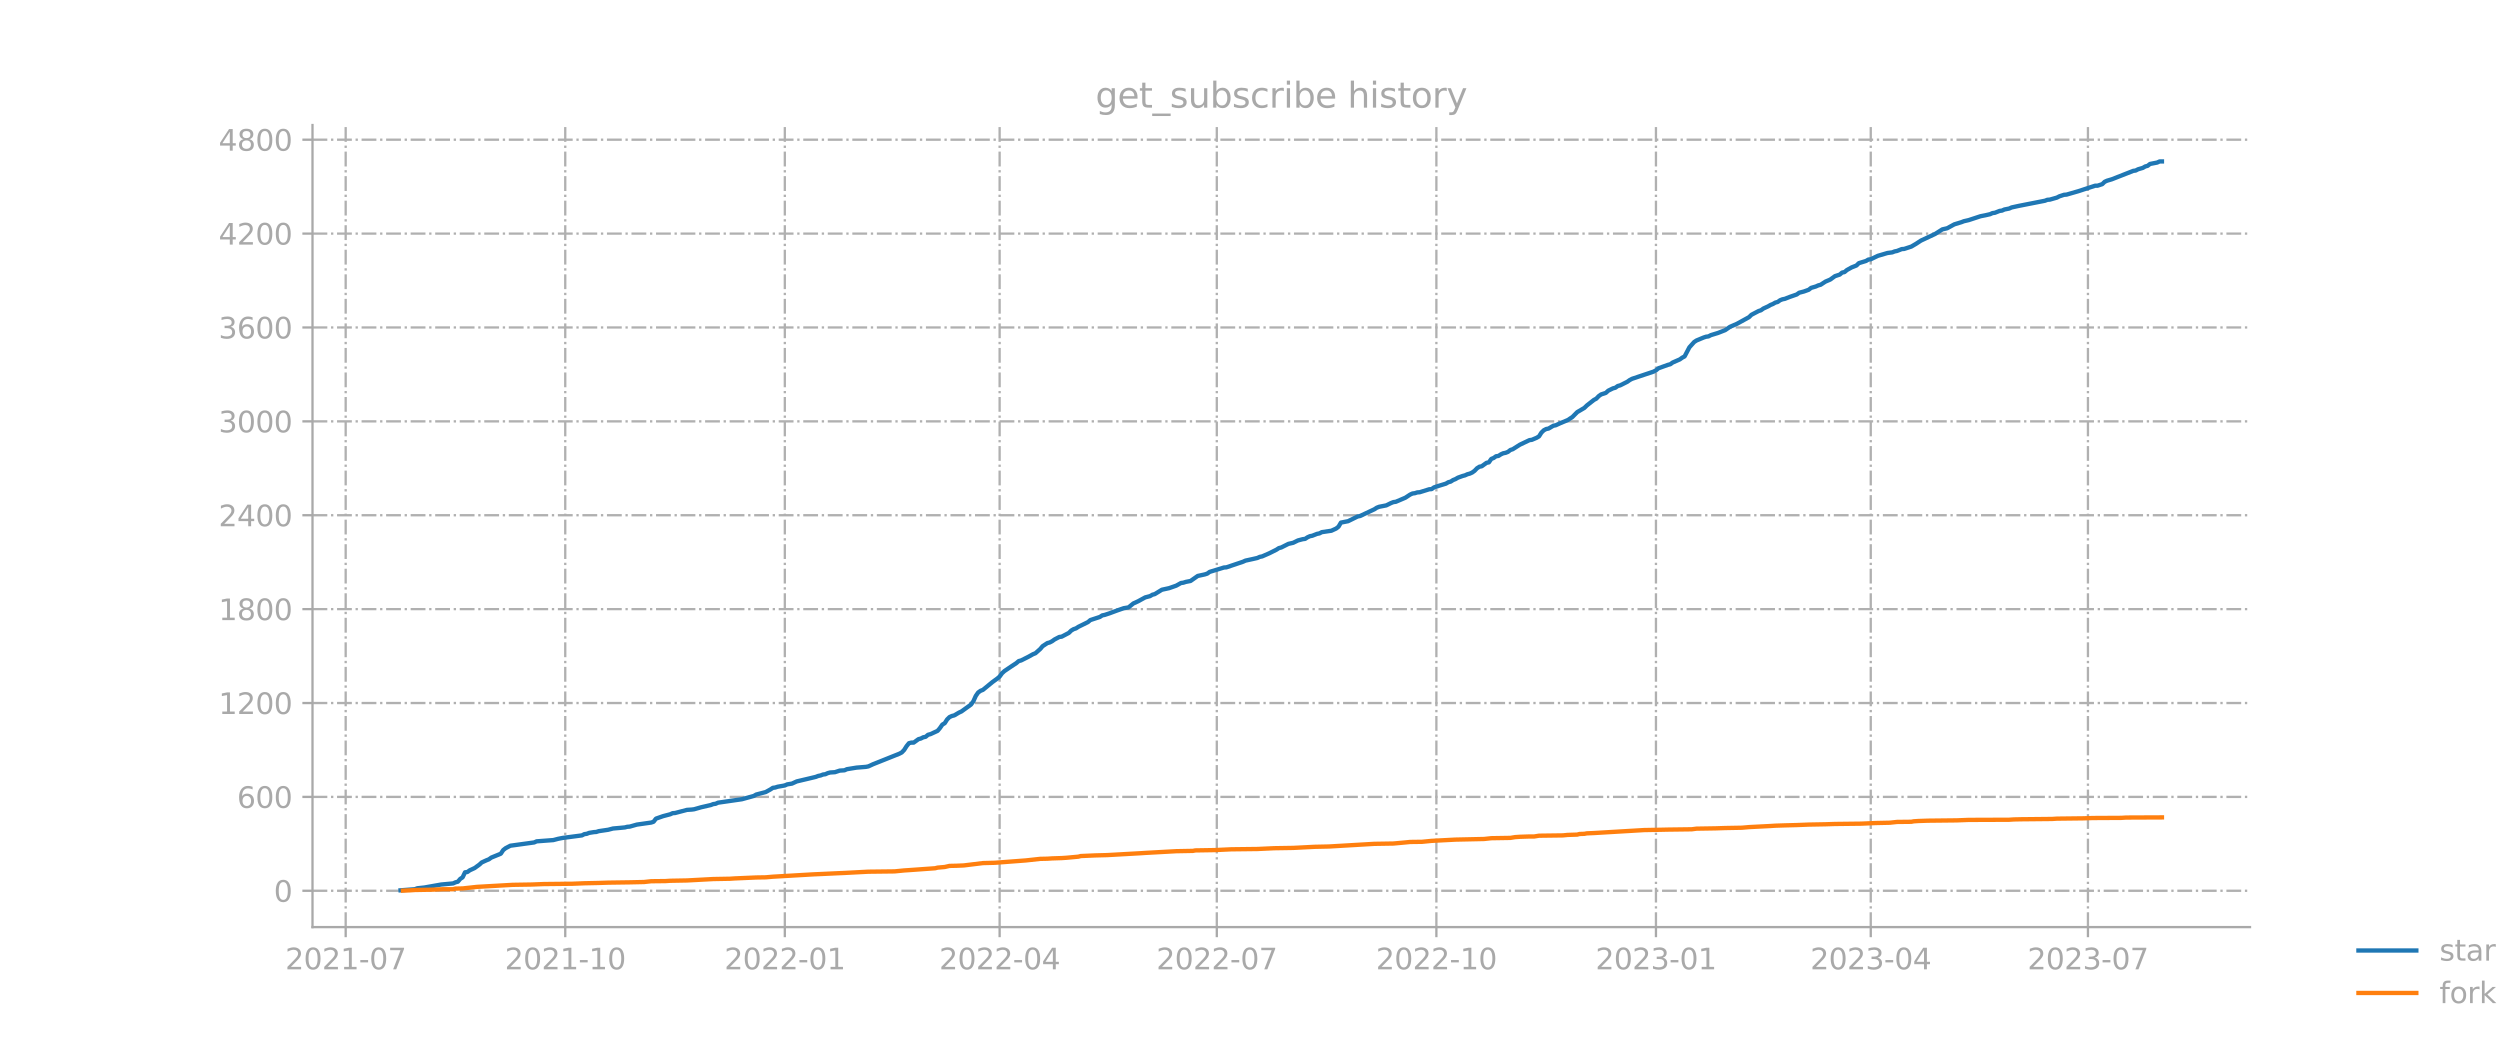 <?xml version="1.0" encoding="utf-8" standalone="no"?>
<!DOCTYPE svg PUBLIC "-//W3C//DTD SVG 1.1//EN"
  "http://www.w3.org/Graphics/SVG/1.1/DTD/svg11.dtd">
<svg xmlns:xlink="http://www.w3.org/1999/xlink" width="864pt" height="360pt" viewBox="0 0 864 360" xmlns="http://www.w3.org/2000/svg" version="1.1">
 <defs>
  <style type="text/css">*{stroke-linejoin: round; stroke-linecap: butt}</style>
 </defs>
 <g id="figure_1">
  <g id="patch_1">
   <path d="M 0 360 
L 864 360 
L 864 0 
L 0 0 
L 0 360 
z
" style="fill: none; opacity: 0"/>
  </g>
  <g id="axes_1">
   <g id="patch_2">
    <path d="M 108 320.4 
L 777.6 320.4 
L 777.6 43.2 
L 108 43.2 
L 108 320.4 
z
" style="fill: none; opacity: 0"/>
   </g>
   <g id="matplotlib.axis_1">
    <g id="xtick_1">
     <g id="line2d_1">
      <path d="M 119.465 320.4 
L 119.465 43.2 
" clip-path="url(#p513edd21d3)" style="fill: none; stroke-dasharray: 5.12,1.28,0.8,1.28; stroke-dashoffset: 0; stroke: #b0b0b0; stroke-width: 0.8"/>
     </g>
     <g id="line2d_2">
      <defs>
       <path id="m9a3070b8a8" d="M 0 0 
L 0 3.5 
" style="stroke: #a9a9a9; stroke-width: 0.8"/>
      </defs>
      <g>
       <use xlink:href="#m9a3070b8a8" x="119.465" y="320.4" style="fill: #a9a9a9; stroke: #a9a9a9; stroke-width: 0.8"/>
      </g>
     </g>
     <g id="text_1">
      <!-- 2021-07 -->
      <g style="fill: #a9a9a9" transform="translate(98.574 334.998) scale(0.1 -0.1)">
       <defs>
        <path id="DejaVuSans-32" d="M 1228 531 
L 3431 531 
L 3431 0 
L 469 0 
L 469 531 
Q 828 903 1448 1529 
Q 2069 2156 2228 2338 
Q 2531 2678 2651 2914 
Q 2772 3150 2772 3378 
Q 2772 3750 2511 3984 
Q 2250 4219 1831 4219 
Q 1534 4219 1204 4116 
Q 875 4013 500 3803 
L 500 4441 
Q 881 4594 1212 4672 
Q 1544 4750 1819 4750 
Q 2544 4750 2975 4387 
Q 3406 4025 3406 3419 
Q 3406 3131 3298 2873 
Q 3191 2616 2906 2266 
Q 2828 2175 2409 1742 
Q 1991 1309 1228 531 
z
" transform="scale(0.016)"/>
        <path id="DejaVuSans-30" d="M 2034 4250 
Q 1547 4250 1301 3770 
Q 1056 3291 1056 2328 
Q 1056 1369 1301 889 
Q 1547 409 2034 409 
Q 2525 409 2770 889 
Q 3016 1369 3016 2328 
Q 3016 3291 2770 3770 
Q 2525 4250 2034 4250 
z
M 2034 4750 
Q 2819 4750 3233 4129 
Q 3647 3509 3647 2328 
Q 3647 1150 3233 529 
Q 2819 -91 2034 -91 
Q 1250 -91 836 529 
Q 422 1150 422 2328 
Q 422 3509 836 4129 
Q 1250 4750 2034 4750 
z
" transform="scale(0.016)"/>
        <path id="DejaVuSans-31" d="M 794 531 
L 1825 531 
L 1825 4091 
L 703 3866 
L 703 4441 
L 1819 4666 
L 2450 4666 
L 2450 531 
L 3481 531 
L 3481 0 
L 794 0 
L 794 531 
z
" transform="scale(0.016)"/>
        <path id="DejaVuSans-2d" d="M 313 2009 
L 1997 2009 
L 1997 1497 
L 313 1497 
L 313 2009 
z
" transform="scale(0.016)"/>
        <path id="DejaVuSans-37" d="M 525 4666 
L 3525 4666 
L 3525 4397 
L 1831 0 
L 1172 0 
L 2766 4134 
L 525 4134 
L 525 4666 
z
" transform="scale(0.016)"/>
       </defs>
       <use xlink:href="#DejaVuSans-32"/>
       <use xlink:href="#DejaVuSans-30" x="63.623"/>
       <use xlink:href="#DejaVuSans-32" x="127.246"/>
       <use xlink:href="#DejaVuSans-31" x="190.869"/>
       <use xlink:href="#DejaVuSans-2d" x="254.492"/>
       <use xlink:href="#DejaVuSans-30" x="290.576"/>
       <use xlink:href="#DejaVuSans-37" x="354.199"/>
      </g>
     </g>
    </g>
    <g id="xtick_2">
     <g id="line2d_3">
      <path d="M 195.35 320.4 
L 195.35 43.2 
" clip-path="url(#p513edd21d3)" style="fill: none; stroke-dasharray: 5.12,1.28,0.8,1.28; stroke-dashoffset: 0; stroke: #b0b0b0; stroke-width: 0.8"/>
     </g>
     <g id="line2d_4">
      <g>
       <use xlink:href="#m9a3070b8a8" x="195.35" y="320.4" style="fill: #a9a9a9; stroke: #a9a9a9; stroke-width: 0.8"/>
      </g>
     </g>
     <g id="text_2">
      <!-- 2021-10 -->
      <g style="fill: #a9a9a9" transform="translate(174.458 334.998) scale(0.1 -0.1)">
       <use xlink:href="#DejaVuSans-32"/>
       <use xlink:href="#DejaVuSans-30" x="63.623"/>
       <use xlink:href="#DejaVuSans-32" x="127.246"/>
       <use xlink:href="#DejaVuSans-31" x="190.869"/>
       <use xlink:href="#DejaVuSans-2d" x="254.492"/>
       <use xlink:href="#DejaVuSans-31" x="290.576"/>
       <use xlink:href="#DejaVuSans-30" x="354.199"/>
      </g>
     </g>
    </g>
    <g id="xtick_3">
     <g id="line2d_5">
      <path d="M 271.235 320.4 
L 271.235 43.2 
" clip-path="url(#p513edd21d3)" style="fill: none; stroke-dasharray: 5.12,1.28,0.8,1.28; stroke-dashoffset: 0; stroke: #b0b0b0; stroke-width: 0.8"/>
     </g>
     <g id="line2d_6">
      <g>
       <use xlink:href="#m9a3070b8a8" x="271.235" y="320.4" style="fill: #a9a9a9; stroke: #a9a9a9; stroke-width: 0.8"/>
      </g>
     </g>
     <g id="text_3">
      <!-- 2022-01 -->
      <g style="fill: #a9a9a9" transform="translate(250.343 334.998) scale(0.1 -0.1)">
       <use xlink:href="#DejaVuSans-32"/>
       <use xlink:href="#DejaVuSans-30" x="63.623"/>
       <use xlink:href="#DejaVuSans-32" x="127.246"/>
       <use xlink:href="#DejaVuSans-32" x="190.869"/>
       <use xlink:href="#DejaVuSans-2d" x="254.492"/>
       <use xlink:href="#DejaVuSans-30" x="290.576"/>
       <use xlink:href="#DejaVuSans-31" x="354.199"/>
      </g>
     </g>
    </g>
    <g id="xtick_4">
     <g id="line2d_7">
      <path d="M 345.47 320.4 
L 345.47 43.2 
" clip-path="url(#p513edd21d3)" style="fill: none; stroke-dasharray: 5.12,1.28,0.8,1.28; stroke-dashoffset: 0; stroke: #b0b0b0; stroke-width: 0.8"/>
     </g>
     <g id="line2d_8">
      <g>
       <use xlink:href="#m9a3070b8a8" x="345.47" y="320.4" style="fill: #a9a9a9; stroke: #a9a9a9; stroke-width: 0.8"/>
      </g>
     </g>
     <g id="text_4">
      <!-- 2022-04 -->
      <g style="fill: #a9a9a9" transform="translate(324.578 334.998) scale(0.1 -0.1)">
       <defs>
        <path id="DejaVuSans-34" d="M 2419 4116 
L 825 1625 
L 2419 1625 
L 2419 4116 
z
M 2253 4666 
L 3047 4666 
L 3047 1625 
L 3713 1625 
L 3713 1100 
L 3047 1100 
L 3047 0 
L 2419 0 
L 2419 1100 
L 313 1100 
L 313 1709 
L 2253 4666 
z
" transform="scale(0.016)"/>
       </defs>
       <use xlink:href="#DejaVuSans-32"/>
       <use xlink:href="#DejaVuSans-30" x="63.623"/>
       <use xlink:href="#DejaVuSans-32" x="127.246"/>
       <use xlink:href="#DejaVuSans-32" x="190.869"/>
       <use xlink:href="#DejaVuSans-2d" x="254.492"/>
       <use xlink:href="#DejaVuSans-30" x="290.576"/>
       <use xlink:href="#DejaVuSans-34" x="354.199"/>
      </g>
     </g>
    </g>
    <g id="xtick_5">
     <g id="line2d_9">
      <path d="M 420.529 320.4 
L 420.529 43.2 
" clip-path="url(#p513edd21d3)" style="fill: none; stroke-dasharray: 5.12,1.28,0.8,1.28; stroke-dashoffset: 0; stroke: #b0b0b0; stroke-width: 0.8"/>
     </g>
     <g id="line2d_10">
      <g>
       <use xlink:href="#m9a3070b8a8" x="420.529" y="320.4" style="fill: #a9a9a9; stroke: #a9a9a9; stroke-width: 0.8"/>
      </g>
     </g>
     <g id="text_5">
      <!-- 2022-07 -->
      <g style="fill: #a9a9a9" transform="translate(399.638 334.998) scale(0.1 -0.1)">
       <use xlink:href="#DejaVuSans-32"/>
       <use xlink:href="#DejaVuSans-30" x="63.623"/>
       <use xlink:href="#DejaVuSans-32" x="127.246"/>
       <use xlink:href="#DejaVuSans-32" x="190.869"/>
       <use xlink:href="#DejaVuSans-2d" x="254.492"/>
       <use xlink:href="#DejaVuSans-30" x="290.576"/>
       <use xlink:href="#DejaVuSans-37" x="354.199"/>
      </g>
     </g>
    </g>
    <g id="xtick_6">
     <g id="line2d_11">
      <path d="M 496.414 320.4 
L 496.414 43.2 
" clip-path="url(#p513edd21d3)" style="fill: none; stroke-dasharray: 5.12,1.28,0.8,1.28; stroke-dashoffset: 0; stroke: #b0b0b0; stroke-width: 0.8"/>
     </g>
     <g id="line2d_12">
      <g>
       <use xlink:href="#m9a3070b8a8" x="496.414" y="320.4" style="fill: #a9a9a9; stroke: #a9a9a9; stroke-width: 0.8"/>
      </g>
     </g>
     <g id="text_6">
      <!-- 2022-10 -->
      <g style="fill: #a9a9a9" transform="translate(475.523 334.998) scale(0.1 -0.1)">
       <use xlink:href="#DejaVuSans-32"/>
       <use xlink:href="#DejaVuSans-30" x="63.623"/>
       <use xlink:href="#DejaVuSans-32" x="127.246"/>
       <use xlink:href="#DejaVuSans-32" x="190.869"/>
       <use xlink:href="#DejaVuSans-2d" x="254.492"/>
       <use xlink:href="#DejaVuSans-31" x="290.576"/>
       <use xlink:href="#DejaVuSans-30" x="354.199"/>
      </g>
     </g>
    </g>
    <g id="xtick_7">
     <g id="line2d_13">
      <path d="M 572.299 320.4 
L 572.299 43.2 
" clip-path="url(#p513edd21d3)" style="fill: none; stroke-dasharray: 5.12,1.28,0.8,1.28; stroke-dashoffset: 0; stroke: #b0b0b0; stroke-width: 0.8"/>
     </g>
     <g id="line2d_14">
      <g>
       <use xlink:href="#m9a3070b8a8" x="572.299" y="320.4" style="fill: #a9a9a9; stroke: #a9a9a9; stroke-width: 0.8"/>
      </g>
     </g>
     <g id="text_7">
      <!-- 2023-01 -->
      <g style="fill: #a9a9a9" transform="translate(551.407 334.998) scale(0.1 -0.1)">
       <defs>
        <path id="DejaVuSans-33" d="M 2597 2516 
Q 3050 2419 3304 2112 
Q 3559 1806 3559 1356 
Q 3559 666 3084 287 
Q 2609 -91 1734 -91 
Q 1441 -91 1130 -33 
Q 819 25 488 141 
L 488 750 
Q 750 597 1062 519 
Q 1375 441 1716 441 
Q 2309 441 2620 675 
Q 2931 909 2931 1356 
Q 2931 1769 2642 2001 
Q 2353 2234 1838 2234 
L 1294 2234 
L 1294 2753 
L 1863 2753 
Q 2328 2753 2575 2939 
Q 2822 3125 2822 3475 
Q 2822 3834 2567 4026 
Q 2313 4219 1838 4219 
Q 1578 4219 1281 4162 
Q 984 4106 628 3988 
L 628 4550 
Q 988 4650 1302 4700 
Q 1616 4750 1894 4750 
Q 2613 4750 3031 4423 
Q 3450 4097 3450 3541 
Q 3450 3153 3228 2886 
Q 3006 2619 2597 2516 
z
" transform="scale(0.016)"/>
       </defs>
       <use xlink:href="#DejaVuSans-32"/>
       <use xlink:href="#DejaVuSans-30" x="63.623"/>
       <use xlink:href="#DejaVuSans-32" x="127.246"/>
       <use xlink:href="#DejaVuSans-33" x="190.869"/>
       <use xlink:href="#DejaVuSans-2d" x="254.492"/>
       <use xlink:href="#DejaVuSans-30" x="290.576"/>
       <use xlink:href="#DejaVuSans-31" x="354.199"/>
      </g>
     </g>
    </g>
    <g id="xtick_8">
     <g id="line2d_15">
      <path d="M 646.534 320.4 
L 646.534 43.2 
" clip-path="url(#p513edd21d3)" style="fill: none; stroke-dasharray: 5.12,1.28,0.8,1.28; stroke-dashoffset: 0; stroke: #b0b0b0; stroke-width: 0.8"/>
     </g>
     <g id="line2d_16">
      <g>
       <use xlink:href="#m9a3070b8a8" x="646.534" y="320.4" style="fill: #a9a9a9; stroke: #a9a9a9; stroke-width: 0.8"/>
      </g>
     </g>
     <g id="text_8">
      <!-- 2023-04 -->
      <g style="fill: #a9a9a9" transform="translate(625.643 334.998) scale(0.1 -0.1)">
       <use xlink:href="#DejaVuSans-32"/>
       <use xlink:href="#DejaVuSans-30" x="63.623"/>
       <use xlink:href="#DejaVuSans-32" x="127.246"/>
       <use xlink:href="#DejaVuSans-33" x="190.869"/>
       <use xlink:href="#DejaVuSans-2d" x="254.492"/>
       <use xlink:href="#DejaVuSans-30" x="290.576"/>
       <use xlink:href="#DejaVuSans-34" x="354.199"/>
      </g>
     </g>
    </g>
    <g id="xtick_9">
     <g id="line2d_17">
      <path d="M 721.594 320.4 
L 721.594 43.2 
" clip-path="url(#p513edd21d3)" style="fill: none; stroke-dasharray: 5.12,1.28,0.8,1.28; stroke-dashoffset: 0; stroke: #b0b0b0; stroke-width: 0.8"/>
     </g>
     <g id="line2d_18">
      <g>
       <use xlink:href="#m9a3070b8a8" x="721.594" y="320.4" style="fill: #a9a9a9; stroke: #a9a9a9; stroke-width: 0.8"/>
      </g>
     </g>
     <g id="text_9">
      <!-- 2023-07 -->
      <g style="fill: #a9a9a9" transform="translate(700.702 334.998) scale(0.1 -0.1)">
       <use xlink:href="#DejaVuSans-32"/>
       <use xlink:href="#DejaVuSans-30" x="63.623"/>
       <use xlink:href="#DejaVuSans-32" x="127.246"/>
       <use xlink:href="#DejaVuSans-33" x="190.869"/>
       <use xlink:href="#DejaVuSans-2d" x="254.492"/>
       <use xlink:href="#DejaVuSans-30" x="290.576"/>
       <use xlink:href="#DejaVuSans-37" x="354.199"/>
      </g>
     </g>
    </g>
   </g>
   <g id="matplotlib.axis_2">
    <g id="ytick_1">
     <g id="line2d_19">
      <path d="M 108 307.854 
L 777.6 307.854 
" clip-path="url(#p513edd21d3)" style="fill: none; stroke-dasharray: 5.12,1.28,0.8,1.28; stroke-dashoffset: 0; stroke: #b0b0b0; stroke-width: 0.8"/>
     </g>
     <g id="line2d_20">
      <defs>
       <path id="m68b434132a" d="M 0 0 
L -3.5 0 
" style="stroke: #a9a9a9; stroke-width: 0.8"/>
      </defs>
      <g>
       <use xlink:href="#m68b434132a" x="108" y="307.854" style="fill: #a9a9a9; stroke: #a9a9a9; stroke-width: 0.8"/>
      </g>
     </g>
     <g id="text_10">
      <!-- 0 -->
      <g style="fill: #a9a9a9" transform="translate(94.638 311.653) scale(0.1 -0.1)">
       <use xlink:href="#DejaVuSans-30"/>
      </g>
     </g>
    </g>
    <g id="ytick_2">
     <g id="line2d_21">
      <path d="M 108 275.408 
L 777.6 275.408 
" clip-path="url(#p513edd21d3)" style="fill: none; stroke-dasharray: 5.12,1.28,0.8,1.28; stroke-dashoffset: 0; stroke: #b0b0b0; stroke-width: 0.8"/>
     </g>
     <g id="line2d_22">
      <g>
       <use xlink:href="#m68b434132a" x="108" y="275.408" style="fill: #a9a9a9; stroke: #a9a9a9; stroke-width: 0.8"/>
      </g>
     </g>
     <g id="text_11">
      <!-- 600 -->
      <g style="fill: #a9a9a9" transform="translate(81.912 279.207) scale(0.1 -0.1)">
       <defs>
        <path id="DejaVuSans-36" d="M 2113 2584 
Q 1688 2584 1439 2293 
Q 1191 2003 1191 1497 
Q 1191 994 1439 701 
Q 1688 409 2113 409 
Q 2538 409 2786 701 
Q 3034 994 3034 1497 
Q 3034 2003 2786 2293 
Q 2538 2584 2113 2584 
z
M 3366 4563 
L 3366 3988 
Q 3128 4100 2886 4159 
Q 2644 4219 2406 4219 
Q 1781 4219 1451 3797 
Q 1122 3375 1075 2522 
Q 1259 2794 1537 2939 
Q 1816 3084 2150 3084 
Q 2853 3084 3261 2657 
Q 3669 2231 3669 1497 
Q 3669 778 3244 343 
Q 2819 -91 2113 -91 
Q 1303 -91 875 529 
Q 447 1150 447 2328 
Q 447 3434 972 4092 
Q 1497 4750 2381 4750 
Q 2619 4750 2861 4703 
Q 3103 4656 3366 4563 
z
" transform="scale(0.016)"/>
       </defs>
       <use xlink:href="#DejaVuSans-36"/>
       <use xlink:href="#DejaVuSans-30" x="63.623"/>
       <use xlink:href="#DejaVuSans-30" x="127.246"/>
      </g>
     </g>
    </g>
    <g id="ytick_3">
     <g id="line2d_23">
      <path d="M 108 242.961 
L 777.6 242.961 
" clip-path="url(#p513edd21d3)" style="fill: none; stroke-dasharray: 5.12,1.28,0.8,1.28; stroke-dashoffset: 0; stroke: #b0b0b0; stroke-width: 0.8"/>
     </g>
     <g id="line2d_24">
      <g>
       <use xlink:href="#m68b434132a" x="108" y="242.961" style="fill: #a9a9a9; stroke: #a9a9a9; stroke-width: 0.8"/>
      </g>
     </g>
     <g id="text_12">
      <!-- 1200 -->
      <g style="fill: #a9a9a9" transform="translate(75.55 246.761) scale(0.1 -0.1)">
       <use xlink:href="#DejaVuSans-31"/>
       <use xlink:href="#DejaVuSans-32" x="63.623"/>
       <use xlink:href="#DejaVuSans-30" x="127.246"/>
       <use xlink:href="#DejaVuSans-30" x="190.869"/>
      </g>
     </g>
    </g>
    <g id="ytick_4">
     <g id="line2d_25">
      <path d="M 108 210.515 
L 777.6 210.515 
" clip-path="url(#p513edd21d3)" style="fill: none; stroke-dasharray: 5.12,1.28,0.8,1.28; stroke-dashoffset: 0; stroke: #b0b0b0; stroke-width: 0.8"/>
     </g>
     <g id="line2d_26">
      <g>
       <use xlink:href="#m68b434132a" x="108" y="210.515" style="fill: #a9a9a9; stroke: #a9a9a9; stroke-width: 0.8"/>
      </g>
     </g>
     <g id="text_13">
      <!-- 1800 -->
      <g style="fill: #a9a9a9" transform="translate(75.55 214.314) scale(0.1 -0.1)">
       <defs>
        <path id="DejaVuSans-38" d="M 2034 2216 
Q 1584 2216 1326 1975 
Q 1069 1734 1069 1313 
Q 1069 891 1326 650 
Q 1584 409 2034 409 
Q 2484 409 2743 651 
Q 3003 894 3003 1313 
Q 3003 1734 2745 1975 
Q 2488 2216 2034 2216 
z
M 1403 2484 
Q 997 2584 770 2862 
Q 544 3141 544 3541 
Q 544 4100 942 4425 
Q 1341 4750 2034 4750 
Q 2731 4750 3128 4425 
Q 3525 4100 3525 3541 
Q 3525 3141 3298 2862 
Q 3072 2584 2669 2484 
Q 3125 2378 3379 2068 
Q 3634 1759 3634 1313 
Q 3634 634 3220 271 
Q 2806 -91 2034 -91 
Q 1263 -91 848 271 
Q 434 634 434 1313 
Q 434 1759 690 2068 
Q 947 2378 1403 2484 
z
M 1172 3481 
Q 1172 3119 1398 2916 
Q 1625 2713 2034 2713 
Q 2441 2713 2670 2916 
Q 2900 3119 2900 3481 
Q 2900 3844 2670 4047 
Q 2441 4250 2034 4250 
Q 1625 4250 1398 4047 
Q 1172 3844 1172 3481 
z
" transform="scale(0.016)"/>
       </defs>
       <use xlink:href="#DejaVuSans-31"/>
       <use xlink:href="#DejaVuSans-38" x="63.623"/>
       <use xlink:href="#DejaVuSans-30" x="127.246"/>
       <use xlink:href="#DejaVuSans-30" x="190.869"/>
      </g>
     </g>
    </g>
    <g id="ytick_5">
     <g id="line2d_27">
      <path d="M 108 178.069 
L 777.6 178.069 
" clip-path="url(#p513edd21d3)" style="fill: none; stroke-dasharray: 5.12,1.28,0.8,1.28; stroke-dashoffset: 0; stroke: #b0b0b0; stroke-width: 0.8"/>
     </g>
     <g id="line2d_28">
      <g>
       <use xlink:href="#m68b434132a" x="108" y="178.069" style="fill: #a9a9a9; stroke: #a9a9a9; stroke-width: 0.8"/>
      </g>
     </g>
     <g id="text_14">
      <!-- 2400 -->
      <g style="fill: #a9a9a9" transform="translate(75.55 181.868) scale(0.1 -0.1)">
       <use xlink:href="#DejaVuSans-32"/>
       <use xlink:href="#DejaVuSans-34" x="63.623"/>
       <use xlink:href="#DejaVuSans-30" x="127.246"/>
       <use xlink:href="#DejaVuSans-30" x="190.869"/>
      </g>
     </g>
    </g>
    <g id="ytick_6">
     <g id="line2d_29">
      <path d="M 108 145.622 
L 777.6 145.622 
" clip-path="url(#p513edd21d3)" style="fill: none; stroke-dasharray: 5.12,1.28,0.8,1.28; stroke-dashoffset: 0; stroke: #b0b0b0; stroke-width: 0.8"/>
     </g>
     <g id="line2d_30">
      <g>
       <use xlink:href="#m68b434132a" x="108" y="145.622" style="fill: #a9a9a9; stroke: #a9a9a9; stroke-width: 0.8"/>
      </g>
     </g>
     <g id="text_15">
      <!-- 3000 -->
      <g style="fill: #a9a9a9" transform="translate(75.55 149.422) scale(0.1 -0.1)">
       <use xlink:href="#DejaVuSans-33"/>
       <use xlink:href="#DejaVuSans-30" x="63.623"/>
       <use xlink:href="#DejaVuSans-30" x="127.246"/>
       <use xlink:href="#DejaVuSans-30" x="190.869"/>
      </g>
     </g>
    </g>
    <g id="ytick_7">
     <g id="line2d_31">
      <path d="M 108 113.176 
L 777.6 113.176 
" clip-path="url(#p513edd21d3)" style="fill: none; stroke-dasharray: 5.12,1.28,0.8,1.28; stroke-dashoffset: 0; stroke: #b0b0b0; stroke-width: 0.8"/>
     </g>
     <g id="line2d_32">
      <g>
       <use xlink:href="#m68b434132a" x="108" y="113.176" style="fill: #a9a9a9; stroke: #a9a9a9; stroke-width: 0.8"/>
      </g>
     </g>
     <g id="text_16">
      <!-- 3600 -->
      <g style="fill: #a9a9a9" transform="translate(75.55 116.975) scale(0.1 -0.1)">
       <use xlink:href="#DejaVuSans-33"/>
       <use xlink:href="#DejaVuSans-36" x="63.623"/>
       <use xlink:href="#DejaVuSans-30" x="127.246"/>
       <use xlink:href="#DejaVuSans-30" x="190.869"/>
      </g>
     </g>
    </g>
    <g id="ytick_8">
     <g id="line2d_33">
      <path d="M 108 80.73 
L 777.6 80.73 
" clip-path="url(#p513edd21d3)" style="fill: none; stroke-dasharray: 5.12,1.28,0.8,1.28; stroke-dashoffset: 0; stroke: #b0b0b0; stroke-width: 0.8"/>
     </g>
     <g id="line2d_34">
      <g>
       <use xlink:href="#m68b434132a" x="108" y="80.73" style="fill: #a9a9a9; stroke: #a9a9a9; stroke-width: 0.8"/>
      </g>
     </g>
     <g id="text_17">
      <!-- 4200 -->
      <g style="fill: #a9a9a9" transform="translate(75.55 84.529) scale(0.1 -0.1)">
       <use xlink:href="#DejaVuSans-34"/>
       <use xlink:href="#DejaVuSans-32" x="63.623"/>
       <use xlink:href="#DejaVuSans-30" x="127.246"/>
       <use xlink:href="#DejaVuSans-30" x="190.869"/>
      </g>
     </g>
    </g>
    <g id="ytick_9">
     <g id="line2d_35">
      <path d="M 108 48.283 
L 777.6 48.283 
" clip-path="url(#p513edd21d3)" style="fill: none; stroke-dasharray: 5.12,1.28,0.8,1.28; stroke-dashoffset: 0; stroke: #b0b0b0; stroke-width: 0.8"/>
     </g>
     <g id="line2d_36">
      <g>
       <use xlink:href="#m68b434132a" x="108" y="48.283" style="fill: #a9a9a9; stroke: #a9a9a9; stroke-width: 0.8"/>
      </g>
     </g>
     <g id="text_18">
      <!-- 4800 -->
      <g style="fill: #a9a9a9" transform="translate(75.55 52.082) scale(0.1 -0.1)">
       <use xlink:href="#DejaVuSans-34"/>
       <use xlink:href="#DejaVuSans-38" x="63.623"/>
       <use xlink:href="#DejaVuSans-30" x="127.246"/>
       <use xlink:href="#DejaVuSans-30" x="190.869"/>
      </g>
     </g>
    </g>
   </g>
   <g id="line2d_37">
    <path d="M 138.436 307.692 
L 143.385 307.313 
L 144.21 306.989 
L 146.685 306.718 
L 152.459 305.691 
L 156.583 305.312 
L 157.408 304.934 
L 158.232 304.718 
L 159.057 303.744 
L 159.882 303.203 
L 160.707 301.473 
L 161.532 301.365 
L 162.357 300.77 
L 164.006 300.013 
L 165.656 298.823 
L 166.481 298.066 
L 168.13 297.309 
L 168.955 296.985 
L 169.78 296.39 
L 173.079 295.038 
L 173.904 293.794 
L 174.729 293.145 
L 176.379 292.28 
L 184.627 291.144 
L 185.452 290.766 
L 191.226 290.333 
L 192.875 289.9 
L 194.525 289.576 
L 201.124 288.711 
L 201.949 288.278 
L 202.773 288.17 
L 203.598 287.845 
L 205.248 287.575 
L 206.073 287.521 
L 206.898 287.251 
L 210.197 286.764 
L 211.847 286.331 
L 214.321 286.115 
L 215.971 285.953 
L 216.796 285.736 
L 217.62 285.682 
L 220.095 284.979 
L 225.044 284.276 
L 225.869 284.006 
L 226.694 282.924 
L 229.168 282.059 
L 231.643 281.41 
L 232.467 281.032 
L 233.292 280.978 
L 237.416 279.896 
L 239.066 279.788 
L 239.891 279.68 
L 242.365 278.977 
L 245.665 278.22 
L 246.49 277.895 
L 247.314 277.787 
L 248.139 277.409 
L 256.388 276.219 
L 260.512 275.083 
L 261.337 274.597 
L 264.636 273.731 
L 266.286 272.812 
L 267.11 272.271 
L 267.935 272.163 
L 268.76 271.893 
L 271.235 271.46 
L 272.059 271.082 
L 273.709 270.811 
L 275.359 270.054 
L 279.483 269.081 
L 281.957 268.486 
L 282.782 268.161 
L 283.607 267.999 
L 284.432 267.675 
L 285.257 267.567 
L 286.082 267.188 
L 286.906 266.972 
L 288.556 266.864 
L 290.206 266.323 
L 291.855 266.215 
L 292.68 265.836 
L 295.98 265.295 
L 299.279 265.025 
L 300.104 264.863 
L 301.753 264.106 
L 310.827 260.482 
L 311.651 260.05 
L 312.476 259.185 
L 313.301 257.887 
L 314.126 256.859 
L 314.951 256.643 
L 315.776 256.643 
L 317.425 255.453 
L 318.25 255.237 
L 319.075 254.804 
L 319.9 254.642 
L 320.725 253.939 
L 321.549 253.723 
L 324.024 252.587 
L 324.849 251.614 
L 325.674 250.424 
L 326.498 249.937 
L 327.323 248.639 
L 328.148 247.828 
L 328.973 247.45 
L 329.798 247.233 
L 331.447 246.26 
L 332.272 245.882 
L 335.572 243.502 
L 336.396 242.367 
L 337.221 240.528 
L 338.046 239.338 
L 338.871 238.743 
L 339.696 238.419 
L 342.995 235.715 
L 344.645 234.525 
L 345.47 233.822 
L 346.294 232.687 
L 347.119 231.93 
L 349.594 230.253 
L 351.243 229.172 
L 352.068 228.469 
L 352.893 228.252 
L 355.368 227.009 
L 357.017 226.089 
L 357.842 225.765 
L 359.492 224.305 
L 360.317 223.331 
L 361.966 222.25 
L 362.791 222.033 
L 363.616 221.601 
L 364.441 221.006 
L 366.09 220.141 
L 366.915 220.033 
L 368.565 219.167 
L 369.39 218.735 
L 370.215 217.924 
L 371.039 217.437 
L 371.864 217.167 
L 372.689 216.626 
L 375.988 215.003 
L 376.813 214.3 
L 380.113 213.219 
L 380.937 212.678 
L 381.762 212.516 
L 383.412 211.975 
L 385.886 211.056 
L 388.361 210.191 
L 390.011 209.92 
L 391.66 208.568 
L 393.31 207.811 
L 395.784 206.459 
L 397.434 206.027 
L 398.259 205.54 
L 399.084 205.324 
L 401.558 203.809 
L 404.033 203.269 
L 406.507 202.403 
L 408.157 201.484 
L 408.982 201.376 
L 409.807 201.106 
L 411.456 200.781 
L 413.931 199.051 
L 416.405 198.51 
L 417.23 198.239 
L 418.055 197.645 
L 423.004 196.13 
L 423.829 196.076 
L 429.603 194.13 
L 430.427 193.751 
L 432.902 193.21 
L 434.552 192.832 
L 435.376 192.453 
L 436.201 192.291 
L 438.676 191.209 
L 441.15 189.966 
L 441.975 189.425 
L 442.8 189.209 
L 445.275 187.965 
L 446.924 187.586 
L 448.574 186.775 
L 450.224 186.342 
L 451.048 186.234 
L 451.873 185.694 
L 452.698 185.315 
L 453.523 185.153 
L 455.173 184.504 
L 455.997 184.342 
L 456.822 183.909 
L 460.122 183.422 
L 461.771 182.665 
L 462.596 182.016 
L 463.421 180.61 
L 465.071 180.286 
L 465.895 180.124 
L 469.195 178.501 
L 470.02 178.339 
L 474.969 176.014 
L 475.793 175.473 
L 476.618 175.148 
L 479.093 174.662 
L 480.742 173.851 
L 481.567 173.526 
L 482.392 173.418 
L 485.691 172.012 
L 487.341 170.93 
L 488.166 170.552 
L 488.991 170.444 
L 489.816 170.173 
L 490.64 170.119 
L 493.94 169.092 
L 494.765 169.038 
L 495.589 168.443 
L 497.239 167.902 
L 499.714 167.145 
L 500.538 166.658 
L 501.363 166.442 
L 502.188 165.901 
L 503.013 165.577 
L 503.838 165.09 
L 505.487 164.495 
L 506.312 164.279 
L 507.137 163.9 
L 507.962 163.684 
L 508.787 163.306 
L 509.612 162.711 
L 510.436 161.845 
L 511.261 161.305 
L 512.086 161.142 
L 513.736 159.953 
L 514.561 159.791 
L 515.385 158.601 
L 516.21 158.276 
L 517.035 157.682 
L 517.86 157.573 
L 518.685 157.033 
L 519.51 156.654 
L 520.334 156.492 
L 521.159 156.167 
L 521.984 155.518 
L 522.809 155.248 
L 525.283 153.68 
L 528.583 152.112 
L 529.408 152.003 
L 531.057 151.3 
L 531.882 150.814 
L 532.707 149.516 
L 533.532 148.705 
L 534.357 148.272 
L 535.181 148.11 
L 536.831 147.136 
L 537.656 146.974 
L 539.306 146.217 
L 541.78 145.19 
L 543.43 144.108 
L 545.079 142.432 
L 546.729 141.458 
L 547.554 140.972 
L 548.379 140.161 
L 550.853 138.214 
L 551.678 137.781 
L 552.503 136.916 
L 553.328 136.321 
L 554.977 135.78 
L 555.802 135.023 
L 557.452 134.212 
L 558.277 133.996 
L 559.102 133.401 
L 559.926 133.185 
L 562.401 131.941 
L 563.226 131.346 
L 564.051 130.913 
L 571.474 128.426 
L 572.299 127.993 
L 573.124 127.29 
L 576.423 126.1 
L 577.248 125.884 
L 578.073 125.289 
L 580.547 124.208 
L 581.372 123.613 
L 582.197 123.18 
L 583.847 120.044 
L 585.496 118.205 
L 586.321 117.664 
L 588.796 116.637 
L 589.62 116.367 
L 590.445 116.258 
L 591.27 115.826 
L 593.745 115.069 
L 596.219 114.095 
L 597.869 112.96 
L 600.343 111.878 
L 604.467 109.607 
L 605.292 108.796 
L 606.942 107.93 
L 607.767 107.498 
L 608.592 107.227 
L 609.416 106.633 
L 611.066 105.876 
L 611.891 105.389 
L 612.716 105.064 
L 613.541 104.578 
L 614.365 104.361 
L 615.19 103.767 
L 616.015 103.442 
L 616.84 103.28 
L 618.49 102.631 
L 620.964 101.766 
L 621.789 101.171 
L 623.439 100.738 
L 625.088 100.143 
L 625.913 99.494 
L 627.563 99.008 
L 628.388 98.629 
L 629.212 98.413 
L 630.862 97.331 
L 632.512 96.628 
L 634.161 95.439 
L 635.811 94.898 
L 636.636 94.195 
L 637.461 94.033 
L 638.286 93.33 
L 639.935 92.41 
L 641.585 91.761 
L 642.41 90.95 
L 644.884 90.193 
L 645.709 89.706 
L 646.534 89.598 
L 649.008 88.409 
L 652.308 87.435 
L 653.957 87.219 
L 654.782 86.894 
L 655.607 86.732 
L 657.257 86.083 
L 658.082 86.029 
L 660.556 85.218 
L 662.206 84.245 
L 663.855 83.163 
L 668.804 80.838 
L 671.279 79.27 
L 672.929 78.891 
L 675.403 77.539 
L 677.878 76.782 
L 678.702 76.458 
L 680.352 76.079 
L 684.476 74.727 
L 686.126 74.403 
L 687.776 74.024 
L 688.6 73.645 
L 689.425 73.537 
L 691.075 72.888 
L 691.9 72.78 
L 692.725 72.402 
L 694.374 72.077 
L 695.199 71.699 
L 697.674 71.158 
L 699.323 70.833 
L 706.747 69.373 
L 707.572 69.049 
L 708.396 68.995 
L 710.871 68.292 
L 711.696 67.859 
L 713.345 67.318 
L 714.17 67.264 
L 718.294 66.075 
L 724.068 64.182 
L 724.893 64.182 
L 726.543 63.641 
L 727.368 62.83 
L 728.192 62.452 
L 729.842 61.965 
L 737.266 59.045 
L 738.09 58.936 
L 738.915 58.504 
L 740.565 58.017 
L 741.39 57.53 
L 742.215 57.314 
L 743.039 56.665 
L 744.689 56.341 
L 745.514 56.179 
L 746.339 55.8 
L 747.164 55.8 
L 747.164 55.8 
" clip-path="url(#p513edd21d3)" style="fill: none; stroke: #1f77b4; stroke-width: 1.5; stroke-linecap: square"/>
   </g>
   <g id="line2d_38">
    <path d="M 139.261 307.8 
L 141.736 307.692 
L 143.385 307.584 
L 149.159 307.476 
L 153.283 307.313 
L 156.583 307.313 
L 157.408 307.097 
L 159.882 307.043 
L 164.831 306.502 
L 177.204 305.799 
L 183.802 305.691 
L 187.926 305.529 
L 197.824 305.421 
L 201.949 305.258 
L 206.898 305.15 
L 210.197 305.042 
L 217.62 304.934 
L 220.095 304.88 
L 222.569 304.826 
L 225.044 304.555 
L 229.993 304.501 
L 231.643 304.393 
L 237.416 304.285 
L 246.49 303.798 
L 252.263 303.69 
L 253.913 303.582 
L 256.388 303.474 
L 261.337 303.258 
L 264.636 303.203 
L 267.11 302.987 
L 281.133 302.176 
L 283.607 302.068 
L 289.381 301.797 
L 291.855 301.689 
L 300.104 301.257 
L 309.177 301.148 
L 312.476 300.824 
L 314.126 300.716 
L 323.199 300.067 
L 324.024 299.851 
L 326.498 299.634 
L 328.148 299.256 
L 330.623 299.202 
L 333.097 299.094 
L 339.696 298.282 
L 343.82 298.174 
L 354.543 297.363 
L 359.492 296.822 
L 361.966 296.768 
L 363.616 296.66 
L 366.915 296.552 
L 368.565 296.444 
L 372.689 296.065 
L 373.514 295.849 
L 378.463 295.633 
L 382.587 295.524 
L 394.135 294.876 
L 395.784 294.767 
L 406.507 294.173 
L 412.281 294.064 
L 413.106 293.902 
L 419.705 293.794 
L 425.478 293.524 
L 434.552 293.415 
L 440.325 293.145 
L 446.924 293.037 
L 454.348 292.658 
L 459.297 292.55 
L 474.969 291.631 
L 481.567 291.523 
L 485.691 291.144 
L 487.341 290.982 
L 491.465 290.928 
L 494.765 290.603 
L 503.013 290.171 
L 507.962 290.063 
L 510.436 290.009 
L 512.911 289.955 
L 515.385 289.684 
L 521.984 289.576 
L 523.634 289.306 
L 525.283 289.197 
L 528.583 289.089 
L 530.232 289.089 
L 531.882 288.819 
L 540.13 288.711 
L 541.78 288.548 
L 545.079 288.44 
L 545.904 288.224 
L 547.554 288.17 
L 548.379 288.008 
L 550.853 287.9 
L 568.175 286.872 
L 573.949 286.764 
L 576.423 286.71 
L 584.671 286.602 
L 586.321 286.385 
L 592.92 286.277 
L 596.219 286.169 
L 601.993 286.061 
L 604.467 285.845 
L 611.891 285.466 
L 613.541 285.358 
L 616.84 285.25 
L 620.964 285.142 
L 625.088 284.979 
L 630.862 284.871 
L 634.161 284.763 
L 643.235 284.655 
L 648.184 284.439 
L 653.133 284.33 
L 655.607 284.06 
L 660.556 284.006 
L 661.381 283.844 
L 663.031 283.736 
L 666.33 283.627 
L 676.228 283.519 
L 680.352 283.357 
L 694.374 283.303 
L 696.024 283.195 
L 698.498 283.141 
L 709.221 283.033 
L 710.871 282.924 
L 719.944 282.816 
L 723.243 282.708 
L 733.141 282.654 
L 734.791 282.546 
L 747.164 282.492 
L 747.164 282.492 
" clip-path="url(#p513edd21d3)" style="fill: none; stroke: #ff7f0e; stroke-width: 1.5; stroke-linecap: square"/>
   </g>
   <g id="patch_3">
    <path d="M 108 320.4 
L 108 43.2 
" style="fill: none; stroke: #a9a9a9; stroke-width: 0.8; stroke-linejoin: miter; stroke-linecap: square"/>
   </g>
   <g id="patch_4">
    <path d="M 777.6 320.4 
L 777.6 43.2 
" style="fill: none"/>
   </g>
   <g id="patch_5">
    <path d="M 108 320.4 
L 777.6 320.4 
" style="fill: none; stroke: #a9a9a9; stroke-width: 0.8; stroke-linejoin: miter; stroke-linecap: square"/>
   </g>
   <g id="patch_6">
    <path d="M 108 43.2 
L 777.6 43.2 
" style="fill: none"/>
   </g>
   <g id="text_19">
    <!-- get_subscribe history -->
    <g style="fill: #a9a9a9" transform="translate(378.608 37.2) scale(0.12 -0.12)">
     <defs>
      <path id="DejaVuSans-67" d="M 2906 1791 
Q 2906 2416 2648 2759 
Q 2391 3103 1925 3103 
Q 1463 3103 1205 2759 
Q 947 2416 947 1791 
Q 947 1169 1205 825 
Q 1463 481 1925 481 
Q 2391 481 2648 825 
Q 2906 1169 2906 1791 
z
M 3481 434 
Q 3481 -459 3084 -895 
Q 2688 -1331 1869 -1331 
Q 1566 -1331 1297 -1286 
Q 1028 -1241 775 -1147 
L 775 -588 
Q 1028 -725 1275 -790 
Q 1522 -856 1778 -856 
Q 2344 -856 2625 -561 
Q 2906 -266 2906 331 
L 2906 616 
Q 2728 306 2450 153 
Q 2172 0 1784 0 
Q 1141 0 747 490 
Q 353 981 353 1791 
Q 353 2603 747 3093 
Q 1141 3584 1784 3584 
Q 2172 3584 2450 3431 
Q 2728 3278 2906 2969 
L 2906 3500 
L 3481 3500 
L 3481 434 
z
" transform="scale(0.016)"/>
      <path id="DejaVuSans-65" d="M 3597 1894 
L 3597 1613 
L 953 1613 
Q 991 1019 1311 708 
Q 1631 397 2203 397 
Q 2534 397 2845 478 
Q 3156 559 3463 722 
L 3463 178 
Q 3153 47 2828 -22 
Q 2503 -91 2169 -91 
Q 1331 -91 842 396 
Q 353 884 353 1716 
Q 353 2575 817 3079 
Q 1281 3584 2069 3584 
Q 2775 3584 3186 3129 
Q 3597 2675 3597 1894 
z
M 3022 2063 
Q 3016 2534 2758 2815 
Q 2500 3097 2075 3097 
Q 1594 3097 1305 2825 
Q 1016 2553 972 2059 
L 3022 2063 
z
" transform="scale(0.016)"/>
      <path id="DejaVuSans-74" d="M 1172 4494 
L 1172 3500 
L 2356 3500 
L 2356 3053 
L 1172 3053 
L 1172 1153 
Q 1172 725 1289 603 
Q 1406 481 1766 481 
L 2356 481 
L 2356 0 
L 1766 0 
Q 1100 0 847 248 
Q 594 497 594 1153 
L 594 3053 
L 172 3053 
L 172 3500 
L 594 3500 
L 594 4494 
L 1172 4494 
z
" transform="scale(0.016)"/>
      <path id="DejaVuSans-5f" d="M 3263 -1063 
L 3263 -1509 
L -63 -1509 
L -63 -1063 
L 3263 -1063 
z
" transform="scale(0.016)"/>
      <path id="DejaVuSans-73" d="M 2834 3397 
L 2834 2853 
Q 2591 2978 2328 3040 
Q 2066 3103 1784 3103 
Q 1356 3103 1142 2972 
Q 928 2841 928 2578 
Q 928 2378 1081 2264 
Q 1234 2150 1697 2047 
L 1894 2003 
Q 2506 1872 2764 1633 
Q 3022 1394 3022 966 
Q 3022 478 2636 193 
Q 2250 -91 1575 -91 
Q 1294 -91 989 -36 
Q 684 19 347 128 
L 347 722 
Q 666 556 975 473 
Q 1284 391 1588 391 
Q 1994 391 2212 530 
Q 2431 669 2431 922 
Q 2431 1156 2273 1281 
Q 2116 1406 1581 1522 
L 1381 1569 
Q 847 1681 609 1914 
Q 372 2147 372 2553 
Q 372 3047 722 3315 
Q 1072 3584 1716 3584 
Q 2034 3584 2315 3537 
Q 2597 3491 2834 3397 
z
" transform="scale(0.016)"/>
      <path id="DejaVuSans-75" d="M 544 1381 
L 544 3500 
L 1119 3500 
L 1119 1403 
Q 1119 906 1312 657 
Q 1506 409 1894 409 
Q 2359 409 2629 706 
Q 2900 1003 2900 1516 
L 2900 3500 
L 3475 3500 
L 3475 0 
L 2900 0 
L 2900 538 
Q 2691 219 2414 64 
Q 2138 -91 1772 -91 
Q 1169 -91 856 284 
Q 544 659 544 1381 
z
M 1991 3584 
L 1991 3584 
z
" transform="scale(0.016)"/>
      <path id="DejaVuSans-62" d="M 3116 1747 
Q 3116 2381 2855 2742 
Q 2594 3103 2138 3103 
Q 1681 3103 1420 2742 
Q 1159 2381 1159 1747 
Q 1159 1113 1420 752 
Q 1681 391 2138 391 
Q 2594 391 2855 752 
Q 3116 1113 3116 1747 
z
M 1159 2969 
Q 1341 3281 1617 3432 
Q 1894 3584 2278 3584 
Q 2916 3584 3314 3078 
Q 3713 2572 3713 1747 
Q 3713 922 3314 415 
Q 2916 -91 2278 -91 
Q 1894 -91 1617 61 
Q 1341 213 1159 525 
L 1159 0 
L 581 0 
L 581 4863 
L 1159 4863 
L 1159 2969 
z
" transform="scale(0.016)"/>
      <path id="DejaVuSans-63" d="M 3122 3366 
L 3122 2828 
Q 2878 2963 2633 3030 
Q 2388 3097 2138 3097 
Q 1578 3097 1268 2742 
Q 959 2388 959 1747 
Q 959 1106 1268 751 
Q 1578 397 2138 397 
Q 2388 397 2633 464 
Q 2878 531 3122 666 
L 3122 134 
Q 2881 22 2623 -34 
Q 2366 -91 2075 -91 
Q 1284 -91 818 406 
Q 353 903 353 1747 
Q 353 2603 823 3093 
Q 1294 3584 2113 3584 
Q 2378 3584 2631 3529 
Q 2884 3475 3122 3366 
z
" transform="scale(0.016)"/>
      <path id="DejaVuSans-72" d="M 2631 2963 
Q 2534 3019 2420 3045 
Q 2306 3072 2169 3072 
Q 1681 3072 1420 2755 
Q 1159 2438 1159 1844 
L 1159 0 
L 581 0 
L 581 3500 
L 1159 3500 
L 1159 2956 
Q 1341 3275 1631 3429 
Q 1922 3584 2338 3584 
Q 2397 3584 2469 3576 
Q 2541 3569 2628 3553 
L 2631 2963 
z
" transform="scale(0.016)"/>
      <path id="DejaVuSans-69" d="M 603 3500 
L 1178 3500 
L 1178 0 
L 603 0 
L 603 3500 
z
M 603 4863 
L 1178 4863 
L 1178 4134 
L 603 4134 
L 603 4863 
z
" transform="scale(0.016)"/>
      <path id="DejaVuSans-20" transform="scale(0.016)"/>
      <path id="DejaVuSans-68" d="M 3513 2113 
L 3513 0 
L 2938 0 
L 2938 2094 
Q 2938 2591 2744 2837 
Q 2550 3084 2163 3084 
Q 1697 3084 1428 2787 
Q 1159 2491 1159 1978 
L 1159 0 
L 581 0 
L 581 4863 
L 1159 4863 
L 1159 2956 
Q 1366 3272 1645 3428 
Q 1925 3584 2291 3584 
Q 2894 3584 3203 3211 
Q 3513 2838 3513 2113 
z
" transform="scale(0.016)"/>
      <path id="DejaVuSans-6f" d="M 1959 3097 
Q 1497 3097 1228 2736 
Q 959 2375 959 1747 
Q 959 1119 1226 758 
Q 1494 397 1959 397 
Q 2419 397 2687 759 
Q 2956 1122 2956 1747 
Q 2956 2369 2687 2733 
Q 2419 3097 1959 3097 
z
M 1959 3584 
Q 2709 3584 3137 3096 
Q 3566 2609 3566 1747 
Q 3566 888 3137 398 
Q 2709 -91 1959 -91 
Q 1206 -91 779 398 
Q 353 888 353 1747 
Q 353 2609 779 3096 
Q 1206 3584 1959 3584 
z
" transform="scale(0.016)"/>
      <path id="DejaVuSans-79" d="M 2059 -325 
Q 1816 -950 1584 -1140 
Q 1353 -1331 966 -1331 
L 506 -1331 
L 506 -850 
L 844 -850 
Q 1081 -850 1212 -737 
Q 1344 -625 1503 -206 
L 1606 56 
L 191 3500 
L 800 3500 
L 1894 763 
L 2988 3500 
L 3597 3500 
L 2059 -325 
z
" transform="scale(0.016)"/>
     </defs>
     <use xlink:href="#DejaVuSans-67"/>
     <use xlink:href="#DejaVuSans-65" x="63.477"/>
     <use xlink:href="#DejaVuSans-74" x="125"/>
     <use xlink:href="#DejaVuSans-5f" x="164.209"/>
     <use xlink:href="#DejaVuSans-73" x="214.209"/>
     <use xlink:href="#DejaVuSans-75" x="266.309"/>
     <use xlink:href="#DejaVuSans-62" x="329.688"/>
     <use xlink:href="#DejaVuSans-73" x="393.164"/>
     <use xlink:href="#DejaVuSans-63" x="445.264"/>
     <use xlink:href="#DejaVuSans-72" x="500.244"/>
     <use xlink:href="#DejaVuSans-69" x="541.357"/>
     <use xlink:href="#DejaVuSans-62" x="569.141"/>
     <use xlink:href="#DejaVuSans-65" x="632.617"/>
     <use xlink:href="#DejaVuSans-20" x="694.141"/>
     <use xlink:href="#DejaVuSans-68" x="725.928"/>
     <use xlink:href="#DejaVuSans-69" x="789.307"/>
     <use xlink:href="#DejaVuSans-73" x="817.09"/>
     <use xlink:href="#DejaVuSans-74" x="869.189"/>
     <use xlink:href="#DejaVuSans-6f" x="908.398"/>
     <use xlink:href="#DejaVuSans-72" x="969.58"/>
     <use xlink:href="#DejaVuSans-79" x="1010.693"/>
    </g>
   </g>
   <g id="legend_1">
    <g id="line2d_39">
     <path d="M 815.08 328.498 
L 825.08 328.498 
L 835.08 328.498 
" style="fill: none; stroke: #1f77b4; stroke-width: 1.5; stroke-linecap: square"/>
    </g>
    <g id="text_20">
     <!-- star -->
     <g style="fill: #a9a9a9" transform="translate(843.08 331.998) scale(0.1 -0.1)">
      <defs>
       <path id="DejaVuSans-61" d="M 2194 1759 
Q 1497 1759 1228 1600 
Q 959 1441 959 1056 
Q 959 750 1161 570 
Q 1363 391 1709 391 
Q 2188 391 2477 730 
Q 2766 1069 2766 1631 
L 2766 1759 
L 2194 1759 
z
M 3341 1997 
L 3341 0 
L 2766 0 
L 2766 531 
Q 2569 213 2275 61 
Q 1981 -91 1556 -91 
Q 1019 -91 701 211 
Q 384 513 384 1019 
Q 384 1609 779 1909 
Q 1175 2209 1959 2209 
L 2766 2209 
L 2766 2266 
Q 2766 2663 2505 2880 
Q 2244 3097 1772 3097 
Q 1472 3097 1187 3025 
Q 903 2953 641 2809 
L 641 3341 
Q 956 3463 1253 3523 
Q 1550 3584 1831 3584 
Q 2591 3584 2966 3190 
Q 3341 2797 3341 1997 
z
" transform="scale(0.016)"/>
      </defs>
      <use xlink:href="#DejaVuSans-73"/>
      <use xlink:href="#DejaVuSans-74" x="52.1"/>
      <use xlink:href="#DejaVuSans-61" x="91.309"/>
      <use xlink:href="#DejaVuSans-72" x="152.588"/>
     </g>
    </g>
    <g id="line2d_40">
     <path d="M 815.08 343.177 
L 825.08 343.177 
L 835.08 343.177 
" style="fill: none; stroke: #ff7f0e; stroke-width: 1.5; stroke-linecap: square"/>
    </g>
    <g id="text_21">
     <!-- fork -->
     <g style="fill: #a9a9a9" transform="translate(843.08 346.677) scale(0.1 -0.1)">
      <defs>
       <path id="DejaVuSans-66" d="M 2375 4863 
L 2375 4384 
L 1825 4384 
Q 1516 4384 1395 4259 
Q 1275 4134 1275 3809 
L 1275 3500 
L 2222 3500 
L 2222 3053 
L 1275 3053 
L 1275 0 
L 697 0 
L 697 3053 
L 147 3053 
L 147 3500 
L 697 3500 
L 697 3744 
Q 697 4328 969 4595 
Q 1241 4863 1831 4863 
L 2375 4863 
z
" transform="scale(0.016)"/>
       <path id="DejaVuSans-6b" d="M 581 4863 
L 1159 4863 
L 1159 1991 
L 2875 3500 
L 3609 3500 
L 1753 1863 
L 3688 0 
L 2938 0 
L 1159 1709 
L 1159 0 
L 581 0 
L 581 4863 
z
" transform="scale(0.016)"/>
      </defs>
      <use xlink:href="#DejaVuSans-66"/>
      <use xlink:href="#DejaVuSans-6f" x="35.205"/>
      <use xlink:href="#DejaVuSans-72" x="96.387"/>
      <use xlink:href="#DejaVuSans-6b" x="137.5"/>
     </g>
    </g>
   </g>
  </g>
 </g>
 <defs>
  <clipPath id="p513edd21d3">
   <rect x="108" y="43.2" width="669.6" height="277.2"/>
  </clipPath>
 </defs>
</svg>
